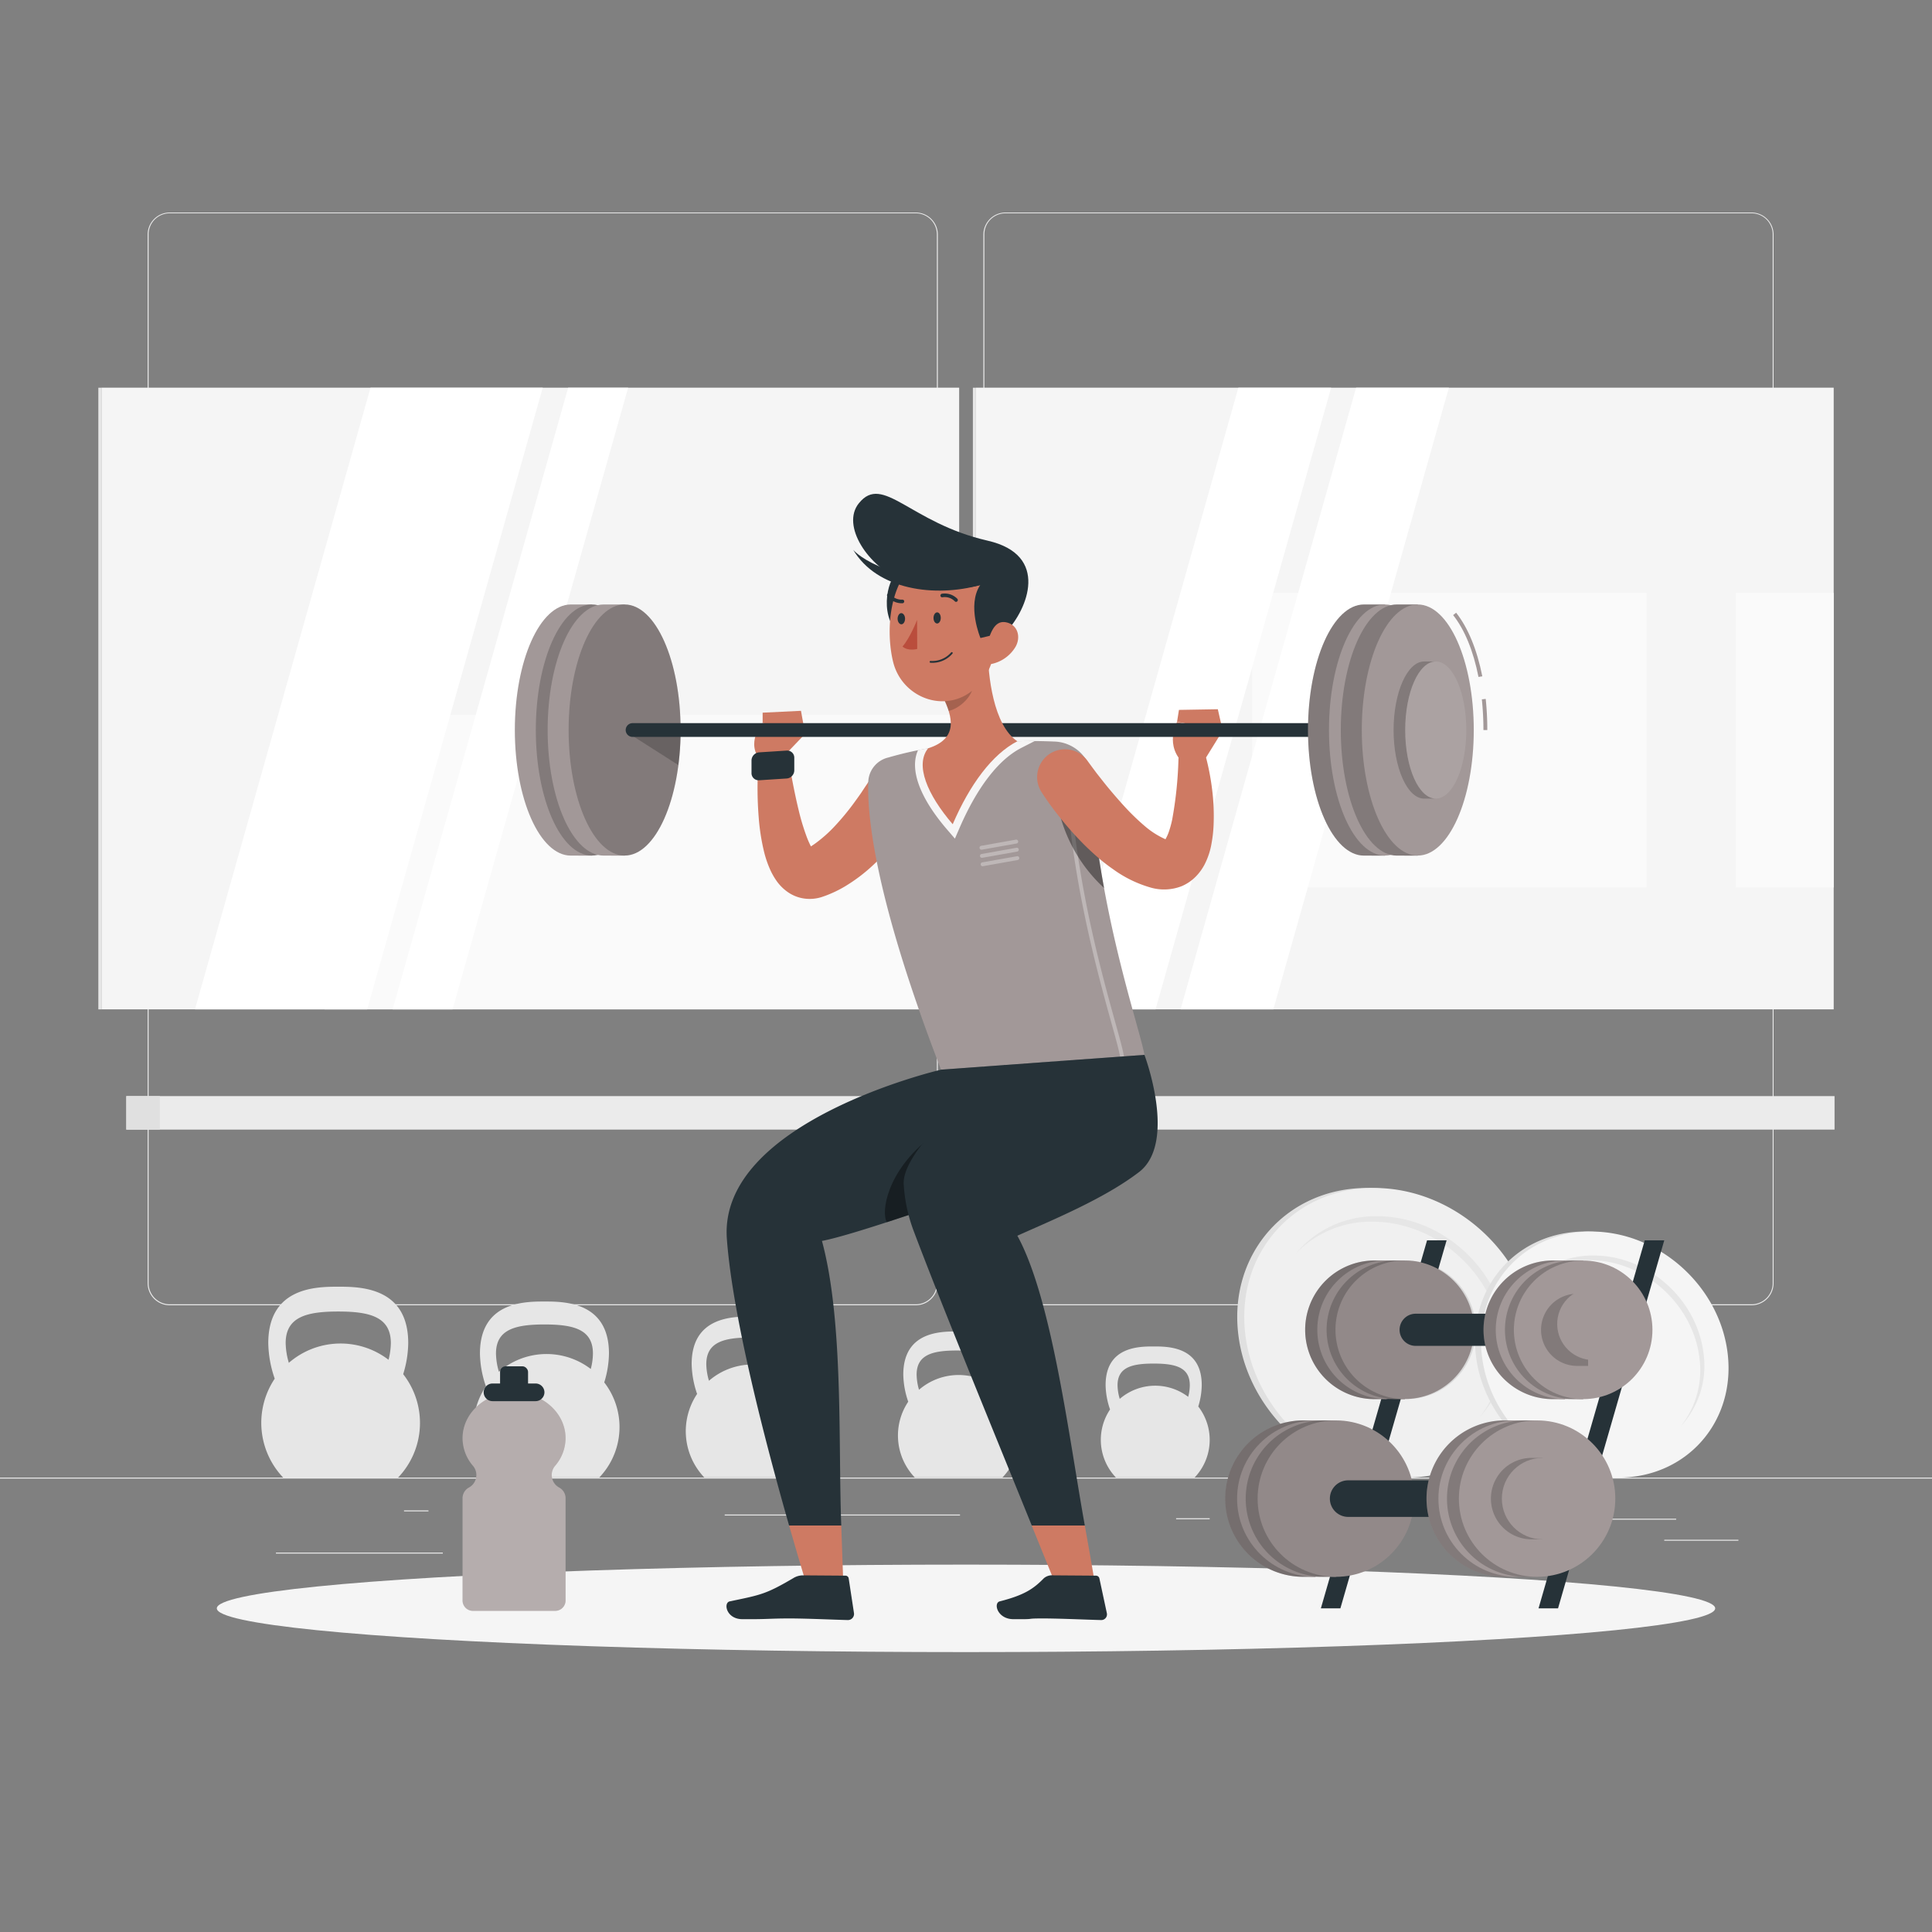 <svg xmlns="http://www.w3.org/2000/svg" viewBox="0 0 500 500"><rect x="0" y="0" width="500" height="500" fill="#808080" stroke="none"/><g id="freepik--background-complete--inject-301"><rect y="382.4" width="500" height="0.25" style="fill:#ebebeb"></rect><rect x="400.67" y="393.04" width="33.12" height="0.25" style="fill:#ebebeb"></rect><rect x="304.38" y="392.92" width="8.69" height="0.25" style="fill:#ebebeb"></rect><rect x="430.71" y="398.49" width="19.19" height="0.25" style="fill:#ebebeb"></rect><rect x="71.41" y="401.81" width="43.19" height="0.25" style="fill:#ebebeb"></rect><rect x="104.56" y="390.89" width="6.33" height="0.25" style="fill:#ebebeb"></rect><rect x="187.55" y="391.96" width="60.9" height="0.25" style="fill:#ebebeb"></rect><path d="M237,337.8H43.91a5.71,5.71,0,0,1-5.7-5.71V60.66A5.71,5.71,0,0,1,43.91,55H237a5.71,5.71,0,0,1,5.71,5.71V332.09A5.71,5.71,0,0,1,237,337.8ZM43.91,55.2a5.46,5.46,0,0,0-5.45,5.46V332.09a5.46,5.46,0,0,0,5.45,5.46H237a5.47,5.47,0,0,0,5.46-5.46V60.66A5.47,5.47,0,0,0,237,55.2Z" style="fill:#ebebeb"></path><path d="M453.31,337.8H260.21a5.72,5.72,0,0,1-5.71-5.71V60.66A5.72,5.72,0,0,1,260.21,55h193.1A5.71,5.71,0,0,1,459,60.66V332.09A5.71,5.71,0,0,1,453.31,337.8ZM260.21,55.2a5.47,5.47,0,0,0-5.46,5.46V332.09a5.47,5.47,0,0,0,5.46,5.46h193.1a5.47,5.47,0,0,0,5.46-5.46V60.66a5.47,5.47,0,0,0-5.46-5.46Z" style="fill:#ebebeb"></path><path d="M74.75,352.7a19.15,19.15,0,0,1-.82-5.11c0-6.78,5.44-8.17,13.61-8.17s13.61,1.39,13.61,8.17a18,18,0,0,1-.6,4.32,20.41,20.41,0,0,0-25.8.79Zm29.59,2.95a28.21,28.21,0,0,0,1.31-8.06C105.65,333,93,333,87.54,333s-18.11,0-18.11,14.61a29.27,29.27,0,0,0,1.67,9.19,20.53,20.53,0,0,0,2.21,25.62H103a20.48,20.48,0,0,0,1.37-26.75Z" style="fill:#e6e6e6"></path><path d="M129.11,355a17.63,17.63,0,0,1-.75-4.71c0-6.24,5-7.52,12.55-7.52s12.54,1.28,12.54,7.52a16,16,0,0,1-.56,4,18.85,18.85,0,0,0-23.78.73Zm27.28,2.73a26.09,26.09,0,0,0,1.21-7.44c0-13.46-11.7-13.46-16.69-13.46s-16.7,0-16.7,13.46a27.15,27.15,0,0,0,1.54,8.48,18.94,18.94,0,0,0,2,23.61h27.34a18.88,18.88,0,0,0,1.26-24.65Z" style="fill:#e6e6e6"></path><path d="M183.48,357.34a15.73,15.73,0,0,1-.69-4.3c0-5.72,4.59-6.89,11.48-6.89s11.48,1.17,11.48,6.89a15.13,15.13,0,0,1-.51,3.64,17.23,17.23,0,0,0-21.76.66Zm25,2.5a23.78,23.78,0,0,0,1.11-6.8c0-12.32-10.71-12.32-15.28-12.32S179,340.72,179,353a25,25,0,0,0,1.41,7.75,17.34,17.34,0,0,0,1.86,21.61h25a17.29,17.29,0,0,0,1.15-22.56Z" style="fill:#e6e6e6"></path><path d="M237.84,359.67a14.8,14.8,0,0,1-.62-3.91c0-5.19,4.16-6.25,10.41-6.25s10.42,1.06,10.42,6.25a13.88,13.88,0,0,1-.46,3.31,15.64,15.64,0,0,0-19.75.6Zm22.65,2.26a21.53,21.53,0,0,0,1-6.17c0-11.18-9.71-11.18-13.86-11.18s-13.86,0-13.86,11.18a22.61,22.61,0,0,0,1.28,7,15.71,15.71,0,0,0,1.69,19.6h22.7a15.69,15.69,0,0,0,1.05-20.47Z" style="fill:#e6e6e6"></path><path d="M289.78,362a12.89,12.89,0,0,1-.56-3.5c0-4.66,3.74-5.61,9.35-5.61s9.35.95,9.35,5.61a11.94,11.94,0,0,1-.42,3,14.06,14.06,0,0,0-17.72.54Zm20.33,2a19.4,19.4,0,0,0,.9-5.54c0-10-8.72-10-12.44-10s-12.44,0-12.44,10a20.09,20.09,0,0,0,1.15,6.31,14.12,14.12,0,0,0,1.51,17.6h20.38a14.09,14.09,0,0,0,.94-18.37Z" style="fill:#e6e6e6"></path><rect x="26.25" y="100.33" width="221.98" height="160.89" style="fill:#f5f5f5"></rect><rect x="84" y="185" width="164.22" height="76.22" style="fill:#fafafa"></rect><rect x="25.44" y="100.33" width="0.8" height="160.89" transform="translate(51.69 361.56) rotate(180)" style="fill:#e6e6e6"></rect><polygon points="140.46 100.33 95.89 100.33 50.46 261.22 95.03 261.22 140.46 100.33" style="fill:#fff"></polygon><polygon points="162.56 100.33 147.04 100.33 101.61 261.22 117.13 261.22 162.56 100.33" style="fill:#fff"></polygon><rect x="252.58" y="100.33" width="221.98" height="160.89" style="fill:#f5f5f5"></rect><rect x="324.07" y="153.44" width="102.04" height="76.22" style="fill:#fafafa"></rect><rect x="449.22" y="153.44" width="25.33" height="76.22" transform="translate(923.78 383.11) rotate(180)" style="fill:#fafafa"></rect><rect x="251.78" y="100.33" width="0.8" height="160.89" transform="translate(504.36 361.56) rotate(180)" style="fill:#e6e6e6"></rect><polygon points="344.5 100.33 320.49 100.33 275.05 261.22 299.06 261.22 344.5 100.33" style="fill:#fff"></polygon><polygon points="374.97 100.33 350.96 100.33 305.53 261.22 329.54 261.22 374.97 100.33" style="fill:#fff"></polygon><rect x="32.69" y="283.67" width="442.09" height="8.67" style="fill:#ebebeb"></rect><rect x="32.69" y="283.67" width="8.67" height="8.67" style="fill:#e0e0e0"></rect><path d="M353.84,307.44h1c20.31.52,38.39,17.1,40.62,37.48S383.22,381.88,363,382.39h-1c-20.69,0-39.32-16.78-41.58-37.47S333.15,307.44,353.84,307.44Zm5.2,43.71a5.47,5.47,0,0,0,5.54-6.22,7.13,7.13,0,0,0-6.9-6.23,5.48,5.48,0,0,0-5.55,6.23A7.13,7.13,0,0,0,359,351.15Z" style="fill:#e0e0e0"></path><path d="M354.65,307.45h1c20.7,0,39.31,16.79,41.58,37.49s-12.67,37.47-33.36,37.47h-1c-20.31-.51-38.39-17.09-40.63-37.46S334.45,308,354.65,307.45Zm5.76,43.7a5.47,5.47,0,0,0,5.54-6.22A7.13,7.13,0,0,0,359,338.7a5.48,5.48,0,0,0-5.54,6.23A7.13,7.13,0,0,0,360.41,351.15Z" style="fill:#f0f0f0"></path><path d="M335.42,324.34a26.93,26.93,0,0,1,19.74-8.17c16.66,0,31.65,13.5,33.48,30.16a27.32,27.32,0,0,1-5.81,20.53,27.17,27.17,0,0,0,7.06-21.93c-1.83-16.67-16.81-30.17-33.47-30.17A26.79,26.79,0,0,0,335.42,324.34Z" style="fill:#e6e6e6"></path><path d="M410.28,318.71h.82c17.26.44,32.62,14.53,34.52,31.84s-10.38,31.4-27.54,31.83h-.82c-17.58,0-33.4-14.26-35.33-31.84S392.7,318.71,410.28,318.71Zm4.42,37.14a4.66,4.66,0,0,0,4.71-5.29,6.07,6.07,0,0,0-5.87-5.29,4.65,4.65,0,0,0-4.71,5.29A6,6,0,0,0,414.7,355.85Z" style="fill:#e0e0e0"></path><path d="M411,318.72h.82c17.59,0,33.4,14.26,35.33,31.85s-10.76,31.84-28.35,31.84H418c-17.26-.43-32.62-14.52-34.52-31.83S393.81,319.16,411,318.72Zm4.89,37.13a4.65,4.65,0,0,0,4.71-5.29,6.06,6.06,0,0,0-5.87-5.29,4.65,4.65,0,0,0-4.71,5.29A6.06,6.06,0,0,0,415.86,355.85Z" style="fill:#f5f5f5"></path><path d="M394.63,333.06a22.89,22.89,0,0,1,16.77-6.93c14.16,0,26.89,11.47,28.45,25.62a23.26,23.26,0,0,1-4.94,17.45,23.08,23.08,0,0,0,6-18.64c-1.56-14.16-14.28-25.63-28.44-25.63A22.79,22.79,0,0,0,394.63,333.06Z" style="fill:#e6e6e6"></path></g><g id="freepik--Shadow--inject-301"><ellipse id="freepik--path--inject-301" cx="250" cy="416.24" rx="193.89" ry="11.32" style="fill:#f5f5f5"></ellipse></g><g id="freepik--Character--inject-301"><path d="M235,199.68a7.2,7.2,0,0,0-9.94,2.17l-.22.35-.42.66-.5.74c-.33.51-.67,1-1,1.52-.7,1-1.41,2-2.15,3a64.92,64.92,0,0,1-4.61,5.55,34.84,34.84,0,0,1-5,4.49c-.43.32-.86.61-1.29.89-.34-.64-.68-1.41-1-2.22a58.08,58.08,0,0,1-2.16-7.09c-1.22-5-2.16-10.34-3.05-15.55l0-.12a3.59,3.59,0,0,0-7.12.25,95.22,95.22,0,0,0-.2,17.06,55.74,55.74,0,0,0,1.36,8.9,27,27,0,0,0,1.65,4.85,17.71,17.71,0,0,0,1.53,2.71,11.82,11.82,0,0,0,2.86,2.93,9.82,9.82,0,0,0,5.2,1.85,10.11,10.11,0,0,0,2.74-.21,8.88,8.88,0,0,0,1.19-.33l.54-.19.31-.11a30.83,30.83,0,0,0,4.7-2.23,43.16,43.16,0,0,0,7.71-5.82,59.31,59.31,0,0,0,6.16-6.78c.92-1.19,1.81-2.4,2.65-3.64.42-.63.83-1.26,1.23-1.91l.59-1,.63-1.1A7.21,7.21,0,0,0,235,199.68Z" style="fill:#ce7a63"></path><path d="M202.79,195.75l5.58-5.83-11-2.84s-4.67,5.28-.34,9.91Z" style="fill:#ce7a63"></path><path d="M203.65,201.47l-7.16.46a1.84,1.84,0,0,1-2-1.86v-3.25a2.14,2.14,0,0,1,1.95-2.11l7.17-.46a1.83,1.83,0,0,1,1.95,1.86v3.25A2.13,2.13,0,0,1,203.65,201.47Z" style="fill:#263238"></path><polygon points="207.29 183.96 197.37 184.44 197.37 187.08 208.37 189.92 207.29 183.96" style="fill:#ce7a63"></polygon><path d="M224.71,202.28c-.34,9.36,2,30.94,18.83,74.55L296.18,273c-1.26-7.23-12.32-38.41-14-72.83-.22-4.33-4.33-8-9.08-8.25-3-.13-6.44-.2-9.78-.08a210.9,210.9,0,0,0-23.08,1.82,95.94,95.94,0,0,0-10.38,2.39A6.72,6.72,0,0,0,224.71,202.28Z" style="fill:#A29898"></path><path d="M254,219.9a.49.49,0,0,1-.49-.42.5.5,0,0,1,.4-.58l9-1.6a.5.5,0,0,1,.18,1l-9,1.6Z" style="fill:#fff;opacity:0.3"></path><path d="M254.16,222a.5.5,0,0,1-.08-1l9-1.6a.49.49,0,0,1,.57.41.5.5,0,0,1-.4.58l-9,1.6Z" style="fill:#fff;opacity:0.3"></path><path d="M254.3,224.18a.49.49,0,0,1-.49-.42.5.5,0,0,1,.4-.58l9-1.59a.5.5,0,0,1,.58.4.51.51,0,0,1-.41.58l-9,1.6Z" style="fill:#fff;opacity:0.3"></path><path d="M290.36,273.83a.49.49,0,0,1-.49-.41c-.29-1.68-1.12-4.66-2.27-8.78-3.65-13.2-10.47-37.75-11.78-64.12a.5.5,0,0,1,1-.05c1.31,26.26,8.1,50.74,11.75,63.9,1.15,4.15,2,7.15,2.28,8.88a.5.5,0,0,1-.4.58Z" style="fill:#fff;opacity:0.3"></path><path d="M282.75,208.49c-4.93-2.24-9.65-3.63-9,0a39.59,39.59,0,0,0,12,21.34C284.48,223.09,283.43,215.91,282.75,208.49Z" style="opacity:0.4"></path><path d="M312.15,196l4.27-6.9-11.8-2.24s-3.47,6.21,2,11Z" style="fill:#ce7a63"></path><polygon points="315.17 183.55 305.11 183.72 304.62 186.81 316.42 189.05 315.17 183.55" style="fill:#ce7a63"></polygon><path d="M147.73,221.43c-8,0-14.49-14.55-14.49-32.5s6.49-32.49,14.49-32.49h5.43v65Z" style="fill:#A29898"></path><ellipse cx="153.16" cy="188.93" rx="14.49" ry="32.49" style="fill:#A29898"></ellipse><ellipse cx="153.16" cy="188.93" rx="14.49" ry="32.49" style="opacity:0.2"></ellipse><path d="M156.22,221.43c-8,0-14.49-14.55-14.49-32.5s6.49-32.49,14.49-32.49h5.43v65Z" style="fill:#A29898"></path><ellipse cx="161.65" cy="188.93" rx="14.49" ry="32.49" style="fill:#A29898"></ellipse><ellipse cx="161.65" cy="188.93" rx="14.49" ry="32.49" style="opacity:0.2"></ellipse><path d="M162.89,189.92,175.56,198a67.74,67.74,0,0,0,.57-8.35Z" style="opacity:0.2"></path><path d="M350.93,190.71H163.71a1.78,1.78,0,0,1-1.78-1.78h0a1.78,1.78,0,0,1,1.78-1.78H350.93a1.79,1.79,0,0,1,1.78,1.78h0A1.79,1.79,0,0,1,350.93,190.71Z" style="fill:#263238"></path><path d="M263.28,191.84a210.9,210.9,0,0,0-23.08,1.82c-.88.14-1.76.31-2.61.48h0c-2.25,4.92.38,12.23,7.46,20.48l2.08,2.42,1.27-2.93c4.53-10.39,10-17.48,15.81-20.5l3.56-1.82C266.28,191.77,264.77,191.79,263.28,191.84Z" style="fill:#fff;opacity:0.9"></path><path d="M255.61,167.9c.08,7,1.45,19.75,7.67,23.94C256.79,195.2,251,203,246.56,213.31c-6.63-7.72-9.81-15.38-6.36-19.65,7.87-2.49,6.39-8.17,3.75-13.41Z" style="fill:#ce7a63"></path><path d="M250.86,172.94l-6.91,7.3a22.85,22.85,0,0,1,1.56,3.74c3.07-.67,6.7-4.23,6.35-7.33A10.43,10.43,0,0,0,250.86,172.94Z" style="opacity:0.2"></path><path d="M232.2,148.35c-2.69,1.48-4.94,12.18,1.37,16.31S238.2,145.07,232.2,148.35Z" style="fill:#263238"></path><path d="M258.28,156.84c-.55,9.78-.37,15.53-5.28,20.65-7.39,7.71-19.47,3.51-21.86-6.19-2.14-8.73-.88-23.26,8.66-27.37A13.14,13.14,0,0,1,258.28,156.84Z" style="fill:#ce7a63"></path><path d="M233.57,150.29c-8.85-3.55-16-14.28-11.28-20.07,6.24-7.72,13.19,5.11,33.29,9.7,16.26,3.7,10.25,17.86,4.85,23.54-3.46.92-6.69,1.66-6.69,1.66s-3.57-8.46-.06-13.72C249.89,152.6,239.63,152.72,233.57,150.29Z" style="fill:#263238"></path><path d="M220.8,142.28s6.42,8.16,32.88,9.12C242,154.68,227,152.72,220.8,142.28Z" style="fill:#263238"></path><path d="M240.78,171.51a.22.22,0,0,1-.19-.24.24.24,0,0,1,.25-.22,6.43,6.43,0,0,0,5.3-2.19.23.23,0,1,1,.37.28,6.84,6.84,0,0,1-5.71,2.38Z" style="fill:#263238"></path><path d="M262.75,167.51a9.52,9.52,0,0,1-5.78,4.24c-3.18.77-2.75-1.6-1.73-4.53.92-2.65,1.83-6.72,5-6.19S264.32,164.91,262.75,167.51Z" style="fill:#ce7a63"></path><path d="M243.47,159.9c0,.8-.41,1.45-.93,1.46s-.95-.62-.95-1.42.41-1.44.93-1.46S243.47,159.11,243.47,159.9Z" style="fill:#263238"></path><path d="M234.23,160.1c0,.8-.41,1.45-.93,1.47s-1-.63-1-1.42.41-1.45.93-1.47S234.23,159.31,234.23,160.1Z" style="fill:#263238"></path><path d="M237.34,160.44s-1.79,4.62-3.77,6.88c1.42,1.29,3.81.63,3.81.63Z" style="fill:#ba4d3c"></path><path d="M247.46,155.76a.45.45,0,0,1-.34-.12,3.63,3.63,0,0,0-3.18-1.07.45.45,0,0,1-.55-.35.48.48,0,0,1,.36-.56,4.56,4.56,0,0,1,4,1.3.47.47,0,0,1,0,.66A.45.45,0,0,1,247.46,155.76Z" style="fill:#263238"></path><path d="M234,155.5a.4.4,0,0,1,0,.15.45.45,0,0,1-.46.47,4.76,4.76,0,0,1-3.9-1.81.45.45,0,0,1,.12-.64.47.47,0,0,1,.65.12,3.82,3.82,0,0,0,3.11,1.4A.49.49,0,0,1,234,155.5Z" style="fill:#263238"></path><path d="M313.7,204.36a64.66,64.66,0,0,0-1.65-8.61,3.6,3.6,0,0,0-7.07.74v.15a101.44,101.44,0,0,1-1.62,15.47,25.94,25.94,0,0,1-.91,3.29,11.4,11.4,0,0,1-.83,1.8l-.16-.08a21.64,21.64,0,0,1-5.05-3.21,59,59,0,0,1-5.21-5c-1.69-1.84-3.36-3.77-5-5.78-.8-1-1.58-2-2.37-3l-1.15-1.54-1.07-1.46-.17-.24a7.2,7.2,0,0,0-11.84,8.19c.49.75.87,1.31,1.3,1.94s.86,1.21,1.3,1.81c.87,1.19,1.79,2.34,2.72,3.49a83.17,83.17,0,0,0,6,6.62c1.09,1.06,2.21,2.1,3.39,3.11s2.45,2,3.77,2.91a31,31,0,0,0,9.44,4.66,12.53,12.53,0,0,0,8.25-.26,11.27,11.27,0,0,0,3.78-2.59,13.26,13.26,0,0,0,2.17-3,18.66,18.66,0,0,0,1.82-5.47,34.2,34.2,0,0,0,.54-4.87A55.33,55.33,0,0,0,313.7,204.36Z" style="fill:#ce7a63"></path><path d="M260,275.63l-16.45,1.2s-57.66,13.38-55.44,43.76c1.49,20.4,10.16,53.4,16.11,74.23h13.5c-.81-20.83.65-52.82-5-73.67,8.74-1.61,38.76-12.34,49.36-15.88A27.3,27.3,0,0,0,260,275.63Z" style="fill:#263238"></path><path d="M240.87,294.31c-11.35,8.62-12.92,19.45-11.35,22,5-1.62,10.38-3.45,15.45-5.19C245,305.05,245.53,290.78,240.87,294.31Z" style="opacity:0.4"></path><path d="M281.74,274.05,260,275.63l21.74-1.57Z" style="fill:#263238"></path><path d="M296.18,273,260,275.63s-27,20.86-26.11,31a40.82,40.82,0,0,0,2.49,11.73c7.27,19.34,21.78,54.54,30.64,76.44h13.73c-4.07-22.49-8.48-58.65-17.46-75,9.5-4.24,22.49-9.6,31.44-16.43C304.77,295.76,296.18,273,296.18,273Z" style="fill:#263238"></path><path d="M209.93,414l8.44.15s-.21-7.84-.65-19.35h-13.5C207.48,406.25,209.93,414,209.93,414Z" style="fill:#ce7a63"></path><path d="M207.82,407.7l11,.08a.83.83,0,0,1,.82.7l1.37,9a1.58,1.58,0,0,1-1.58,1.79c-4-.1-9.73-.38-14.73-.42-5.86,0-5.71.24-12.58.19-4.15,0-5-4.25-3.25-4.61,8-1.67,9.28-1.81,16.42-6A4.79,4.79,0,0,1,207.82,407.7Z" style="fill:#263238"></path><path d="M274.79,414l9.3.15s-1.28-7.91-3.34-19.35H267C271.63,406.23,274.79,414,274.79,414Z" style="fill:#ce7a63"></path><path d="M272.66,407.7l11,.08a.9.9,0,0,1,.86.7l1.93,9a1.47,1.47,0,0,1-1.47,1.79c-4-.1-9.75-.38-14.76-.42-5.86,0-1.08.24-7.95.19-4.15,0-5.26-4.18-3.53-4.61,6.47-1.64,8.81-3.32,11.43-6A3.3,3.3,0,0,1,272.66,407.7Z" style="fill:#263238"></path><path d="M353,221.43c-8,0-14.49-14.55-14.49-32.5S345,156.44,353,156.44h5.43v65Z" style="fill:#A29898"></path><path d="M353,221.43c-8,0-14.49-14.55-14.49-32.5S345,156.44,353,156.44h5.43v65Z" style="opacity:0.2"></path><ellipse cx="358.43" cy="188.93" rx="14.49" ry="32.49" style="fill:#A29898"></ellipse><path d="M361.49,221.43c-8,0-14.49-14.55-14.49-32.5s6.49-32.49,14.49-32.49h5.43v65Z" style="fill:#A29898"></path><path d="M361.49,221.43c-8,0-14.49-14.55-14.49-32.5s6.49-32.49,14.49-32.49h5.43v65Z" style="opacity:0.2"></path><path d="M382.63,175.19c-1.32-6.71-3.59-12.25-6.56-16l.78-.62c3.08,3.9,5.41,9.59,6.77,16.46Z" style="fill:#A29898"></path><path d="M384.91,188.93h-1a76.15,76.15,0,0,0-.41-7.94l1-.11A75.54,75.54,0,0,1,384.91,188.93Z" style="fill:#A29898"></path><ellipse cx="366.92" cy="188.93" rx="14.49" ry="32.49" style="fill:#A29898"></ellipse><path d="M368.61,206.68c-4.37,0-7.92-8-7.92-17.75s3.55-17.74,7.92-17.74h3v35.49Z" style="fill:#A29898"></path><path d="M371.57,206.68h-3c-4.36,0-7.91-8-7.91-17.74s3.55-17.75,7.91-17.75h3c-4.37,0-7.91,7.94-7.91,17.75S367.2,206.68,371.57,206.68Z" style="opacity:0.2"></path><ellipse cx="371.57" cy="188.93" rx="7.91" ry="17.74" style="fill:#fff;opacity:0.1"></ellipse></g><g id="freepik--Dumbbell--inject-301"><polygon points="425.66 321 398.17 416.24 403.22 416.24 430.71 321 425.66 321" style="fill:#263238"></polygon><polygon points="341.84 416.24 346.89 416.24 374.38 321 369.32 321 341.84 416.24" style="fill:#263238"></polygon><path d="M337.32,408.08a20.24,20.24,0,0,1,0-40.48h3.08v40.48Z" style="fill:#A29898"></path><path d="M337.32,408.08a20.24,20.24,0,0,1,0-40.48h3.08v40.48Z" style="opacity:0.2"></path><circle cx="340.4" cy="387.84" r="20.24" style="fill:#A29898"></circle><path d="M337.32,367.6h3.08a20.24,20.24,0,1,1,0,40.48h-3.08a20.24,20.24,0,0,1,0-40.48Z" style="opacity:0.1"></path><path d="M342.63,408.08a20.24,20.24,0,0,1,0-40.48h3.08v40.48Z" style="fill:#A29898"></path><path d="M342.63,408.08a20.24,20.24,0,0,1,0-40.48h3.08v40.48Z" style="opacity:0.2"></path><circle cx="345.71" cy="387.84" r="20.24" style="fill:#A29898"></circle><path d="M342.63,367.6h3.08a20.24,20.24,0,1,1,0,40.48h-3.08a20.24,20.24,0,0,1,0-40.48Z" style="opacity:0.1"></path><path d="M348.9,392.57h34.6a.75.75,0,0,0,.75-.76v-7.94a.75.75,0,0,0-.75-.76H348.9a4.73,4.73,0,0,0-4.73,4.73h0A4.73,4.73,0,0,0,348.9,392.57Z" style="fill:#263238"></path><path d="M389.42,408.08a20.24,20.24,0,0,1,0-40.48h3.08v40.48Z" style="fill:#A29898"></path><path d="M389.42,408.08a20.24,20.24,0,0,1,0-40.48h3.08v40.48Z" style="opacity:0.2"></path><circle cx="392.5" cy="387.84" r="20.24" style="fill:#A29898"></circle><path d="M394.72,408.08a20.24,20.24,0,0,1,0-40.48h3.08v40.48Z" style="fill:#A29898"></path><path d="M394.72,408.08a20.24,20.24,0,0,1,0-40.48h3.08v40.48Z" style="opacity:0.2"></path><circle cx="397.8" cy="387.84" r="20.24" style="fill:#A29898"></circle><path d="M396.39,398.38a10.54,10.54,0,1,1,0-21.08h2.83v21.08Z" style="opacity:0.2"></path><circle cx="399.22" cy="387.84" r="10.54" style="fill:#A29898"></circle><path d="M356.14,362.09a17.94,17.94,0,1,1,0-35.87h2.73v35.87Z" style="fill:#A29898"></path><path d="M356.14,362.09a17.94,17.94,0,1,1,0-35.87h2.73v35.87Z" style="opacity:0.2"></path><circle cx="358.87" cy="344.16" r="17.93" transform="translate(9.34 697.79) rotate(-89.14)" style="fill:#A29898"></circle><path d="M356.14,326.22h2.73a17.94,17.94,0,0,1,0,35.87h-2.73a17.94,17.94,0,1,1,0-35.87Z" style="opacity:0.1"></path><path d="M360.84,362.09a17.94,17.94,0,0,1,0-35.87h2.73v35.87Z" style="fill:#A29898"></path><path d="M360.84,362.09a17.94,17.94,0,0,1,0-35.87h2.73v35.87Z" style="opacity:0.2"></path><circle cx="363.57" cy="344.16" r="17.93" transform="translate(13.97 702.5) rotate(-89.14)" style="fill:#A29898"></circle><path d="M360.84,326.22h2.73a17.94,17.94,0,1,1,0,35.87h-2.73a17.94,17.94,0,0,1,0-35.87Z" style="opacity:0.1"></path><path d="M362.87,340h30.69a4.16,4.16,0,0,1,4.16,4.16v0a4.16,4.16,0,0,1-4.16,4.16H362.87a.66.66,0,0,1-.66-.66v-7A.66.66,0,0,1,362.87,340Z" transform="translate(759.93 688.31) rotate(-180)" style="fill:#263238"></path><path d="M402.3,362.09a17.94,17.94,0,1,1,0-35.87H405v35.87Z" style="fill:#A29898"></path><path d="M402.3,362.09a17.94,17.94,0,1,1,0-35.87H405v35.87Z" style="opacity:0.2"></path><circle cx="405.03" cy="344.16" r="17.93" style="fill:#A29898"></circle><path d="M407,362.09a17.94,17.94,0,0,1,0-35.87h2.73v35.87Z" style="fill:#A29898"></path><path d="M407,362.09a17.94,17.94,0,0,1,0-35.87h2.73v35.87Z" style="opacity:0.2"></path><circle cx="409.72" cy="344.16" r="17.93" style="fill:#A29898"></circle><path d="M408.47,353.49a9.34,9.34,0,1,1,0-18.67H411v18.67Z" style="opacity:0.2"></path><circle cx="410.98" cy="344.16" r="9.34" transform="matrix(1, -0.02, 0.02, 1, -5.52, 6.7)" style="fill:#A29898"></circle></g><g id="freepik--Bottle--inject-301"><path d="M146.37,372.2c0-6.55-6-11.87-13.33-11.87s-13.33,5.32-13.33,11.87a11,11,0,0,0,2.72,7.18,3.68,3.68,0,0,1-1.08,5.6h0a3.15,3.15,0,0,0-1.64,2.77v26.46a2.68,2.68,0,0,0,2.68,2.68h21.3a2.68,2.68,0,0,0,2.68-2.68V387.75a3.14,3.14,0,0,0-1.65-2.77h0a3.68,3.68,0,0,1-1.08-5.6A11,11,0,0,0,146.37,372.2Z" style="fill:#A29898"></path><path d="M146.37,372.2c0-6.55-6-11.87-13.33-11.87s-13.33,5.32-13.33,11.87a11,11,0,0,0,2.72,7.18,3.68,3.68,0,0,1-1.08,5.6h0a3.15,3.15,0,0,0-1.64,2.77v26.46a2.68,2.68,0,0,0,2.68,2.68h21.3a2.68,2.68,0,0,0,2.68-2.68V387.75a3.14,3.14,0,0,0-1.65-2.77h0a3.68,3.68,0,0,1-1.08-5.6A11,11,0,0,0,146.37,372.2Z" style="fill:#fff;opacity:0.2"></path><path d="M138.61,362.62H127.46a2.29,2.29,0,0,1-2.28-2.29h0a2.29,2.29,0,0,1,2.28-2.28h11.15a2.29,2.29,0,0,1,2.29,2.28h0A2.3,2.3,0,0,1,138.61,362.62Z" style="fill:#263238"></path><rect x="129.42" y="353.6" width="7.24" height="6.73" rx="1.44" style="fill:#263238"></rect></g></svg>
